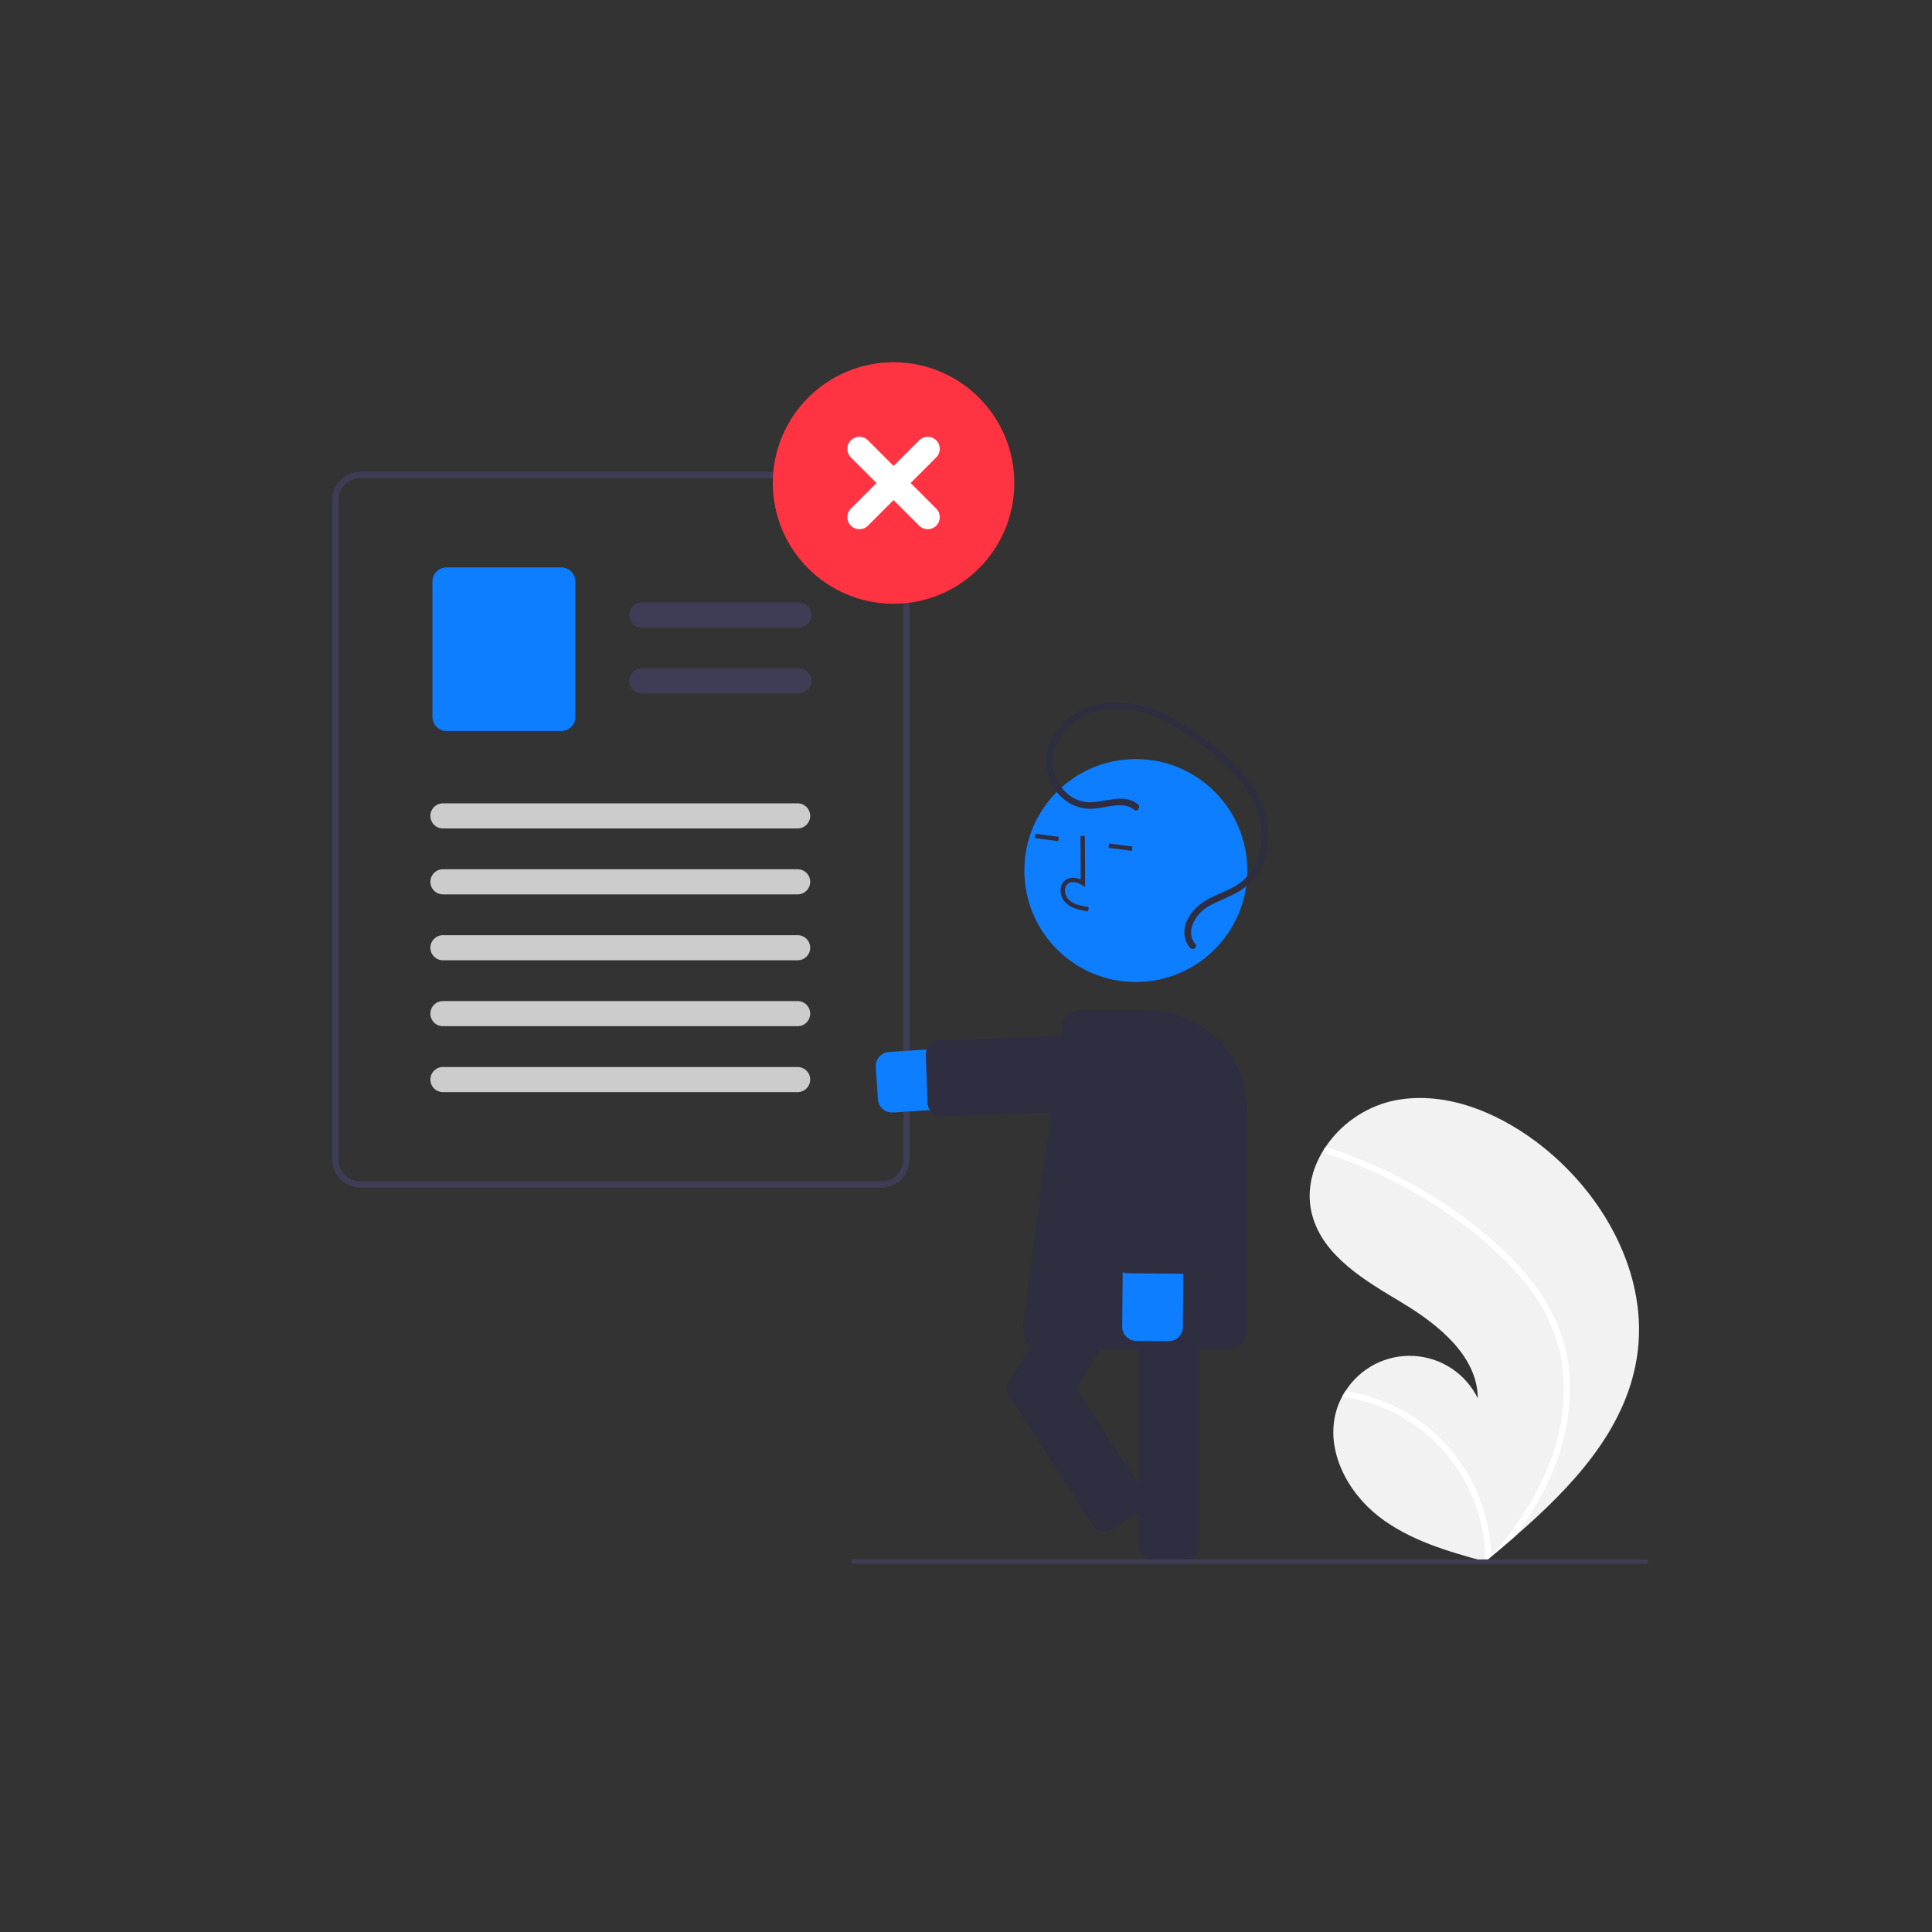 <svg width="320" height="320" viewBox="0 0 320 320" fill="none" xmlns="http://www.w3.org/2000/svg">
<rect x="0" y="0" width="320" height="320" fill="#333333" stroke="none"/>
<path d="M150.304 81.059C149.945 80.207 149.344 79.479 148.575 78.965C147.807 78.451 146.904 78.173 145.98 78.166H59.678C58.438 78.167 57.248 78.66 56.371 79.537C55.494 80.415 55.001 81.604 55 82.845V192.024C55.001 193.265 55.494 194.454 56.371 195.332C57.248 196.209 58.438 196.702 59.678 196.703H145.983C147.223 196.701 148.412 196.208 149.289 195.331C150.166 194.454 150.66 193.265 150.661 192.024V82.845C150.663 82.232 150.543 81.625 150.307 81.059H150.304ZM149.619 192.024C149.618 192.989 149.234 193.914 148.552 194.596C147.87 195.279 146.945 195.663 145.98 195.664H59.678C58.713 195.664 57.788 195.28 57.105 194.598C56.423 193.915 56.039 192.99 56.039 192.025V82.845C56.04 81.881 56.424 80.956 57.106 80.273C57.788 79.591 58.713 79.207 59.678 79.206H145.983C146.71 79.209 147.419 79.428 148.021 79.836C148.623 80.243 149.089 80.821 149.361 81.495C149.414 81.63 149.46 81.767 149.498 81.906C149.58 82.212 149.622 82.528 149.622 82.845L149.619 192.024Z" fill="#3F3D56"/>
<path d="M132.294 103.943H106.298C105.747 103.943 105.218 103.724 104.828 103.334C104.438 102.944 104.219 102.415 104.219 101.864C104.219 101.312 104.438 100.783 104.828 100.393C105.218 100.003 105.747 99.784 106.298 99.784H132.294C132.845 99.784 133.374 100.003 133.764 100.393C134.154 100.783 134.373 101.312 134.373 101.864C134.373 102.415 134.154 102.944 133.764 103.334C133.374 103.724 132.845 103.943 132.294 103.943Z" fill="#3F3D56"/>
<path d="M132.294 114.861H106.298C106.025 114.862 105.754 114.808 105.502 114.704C105.249 114.6 105.019 114.446 104.826 114.253C104.633 114.06 104.479 113.831 104.374 113.578C104.27 113.326 104.216 113.055 104.216 112.782C104.216 112.508 104.27 112.238 104.374 111.985C104.479 111.733 104.633 111.503 104.826 111.31C105.019 111.117 105.249 110.964 105.502 110.86C105.754 110.755 106.025 110.702 106.298 110.702H132.294C132.567 110.702 132.838 110.755 133.09 110.86C133.343 110.964 133.573 111.117 133.766 111.31C133.959 111.503 134.113 111.733 134.217 111.985C134.322 112.238 134.376 112.508 134.376 112.782C134.376 113.055 134.322 113.326 134.217 113.578C134.113 113.831 133.959 114.06 133.766 114.253C133.573 114.446 133.343 114.6 133.09 114.704C132.838 114.808 132.567 114.862 132.294 114.861Z" fill="#3F3D56"/>
<path d="M92.96 121.078H73.963C73.342 121.078 72.748 120.831 72.309 120.392C71.87 119.954 71.624 119.359 71.623 118.738V96.32C71.624 95.7 71.87 95.105 72.309 94.666C72.748 94.228 73.342 93.981 73.963 93.981H92.96C93.58 93.981 94.175 94.228 94.614 94.666C95.052 95.105 95.299 95.7 95.3 96.32V118.738C95.299 119.359 95.052 119.954 94.614 120.392C94.175 120.831 93.58 121.078 92.96 121.078Z" fill="#0D7EFF"/>
<path d="M132.113 137.217H73.364C72.812 137.217 72.283 136.998 71.893 136.608C71.503 136.218 71.284 135.689 71.284 135.138C71.284 134.586 71.503 134.057 71.893 133.667C72.283 133.277 72.812 133.058 73.364 133.058H132.113C132.665 133.058 133.194 133.277 133.584 133.667C133.974 134.057 134.193 134.586 134.193 135.138C134.193 135.689 133.974 136.218 133.584 136.608C133.194 136.998 132.665 137.217 132.113 137.217Z" fill="#CCCCCC"/>
<path d="M132.113 148.135H73.364C72.812 148.135 72.283 147.916 71.893 147.526C71.503 147.136 71.284 146.607 71.284 146.056C71.284 145.504 71.503 144.975 71.893 144.585C72.283 144.195 72.812 143.976 73.364 143.976H132.113C132.665 143.976 133.194 144.195 133.584 144.585C133.974 144.975 134.193 145.504 134.193 146.056C134.193 146.607 133.974 147.136 133.584 147.526C133.194 147.916 132.665 148.135 132.113 148.135Z" fill="#CCCCCC"/>
<path d="M132.113 159.053H73.364C72.813 159.053 72.285 158.833 71.895 158.443C71.506 158.053 71.287 157.525 71.287 156.974C71.287 156.423 71.506 155.894 71.895 155.504C72.285 155.114 72.813 154.895 73.364 154.894H132.113C132.387 154.894 132.657 154.947 132.91 155.051C133.163 155.156 133.392 155.309 133.586 155.502C133.779 155.695 133.932 155.925 134.037 156.177C134.142 156.43 134.196 156.7 134.196 156.974C134.196 157.247 134.142 157.518 134.037 157.77C133.932 158.023 133.779 158.252 133.586 158.445C133.392 158.638 133.163 158.791 132.91 158.896C132.657 159 132.387 159.054 132.113 159.053Z" fill="#CCCCCC"/>
<path d="M132.113 169.971H73.364C72.812 169.971 72.283 169.752 71.893 169.362C71.503 168.972 71.284 168.443 71.284 167.892C71.284 167.34 71.503 166.811 71.893 166.421C72.283 166.031 72.812 165.812 73.364 165.812H132.113C132.665 165.812 133.194 166.031 133.584 166.421C133.974 166.811 134.193 167.34 134.193 167.892C134.193 168.443 133.974 168.972 133.584 169.362C133.194 169.752 132.665 169.971 132.113 169.971Z" fill="#CCCCCC"/>
<path d="M132.113 180.889H73.364C72.812 180.889 72.283 180.67 71.893 180.28C71.503 179.89 71.284 179.361 71.284 178.81C71.284 178.258 71.503 177.729 71.893 177.339C72.283 176.949 72.812 176.73 73.364 176.73H132.113C132.665 176.73 133.194 176.949 133.584 177.339C133.974 177.729 134.193 178.258 134.193 178.81C134.193 179.361 133.974 179.89 133.584 180.28C133.194 180.67 132.665 180.889 132.113 180.889Z" fill="#CCCCCC"/>
<path d="M148 100C159.046 100 168 91.046 168 80C168 68.954 159.046 60 148 60C136.954 60 128 68.954 128 80C128 91.046 136.954 100 148 100Z" fill="#FF3341"/>
<path fill-rule="evenodd" clip-rule="evenodd" d="M155.071 72.929C154.29 72.148 153.024 72.148 152.243 72.929L148 77.171L143.757 72.929C142.976 72.148 141.71 72.148 140.929 72.929C140.148 73.71 140.148 74.976 140.929 75.757L145.172 80L140.929 84.243C140.148 85.024 140.148 86.29 140.929 87.071C141.71 87.852 142.976 87.852 143.757 87.071L148 82.828L152.243 87.071C153.024 87.852 154.29 87.852 155.071 87.071C155.852 86.29 155.852 85.024 155.071 84.243L150.828 80L155.071 75.757C155.852 74.976 155.852 73.71 155.071 72.929Z" fill="white"/>
<path d="M271.097 224.983C269.144 236.999 260.346 246.303 250.979 254.433C249.672 255.569 248.361 256.682 247.047 257.773C247.037 257.778 247.029 257.789 247.019 257.794C246.956 257.846 246.893 257.899 246.834 257.951C246.563 258.176 246.292 258.401 246.023 258.623L246.191 258.676L246.717 258.837C246.537 258.788 246.359 258.74 246.178 258.691C246.124 258.676 246.068 258.663 246.015 258.647C239.804 256.97 233.468 255.129 228.391 251.199C223.124 247.117 219.496 240.158 221.313 233.747C221.552 232.907 221.884 232.096 222.303 231.33C222.474 231.009 222.663 230.699 222.861 230.393C224.062 228.507 225.743 226.976 227.731 225.955C229.72 224.934 231.944 224.462 234.176 224.586C236.408 224.71 238.566 225.426 240.429 226.661C242.293 227.896 243.793 229.605 244.777 231.612C244.688 224.548 238.235 219.396 232.183 215.75C226.129 212.107 219.273 208.17 217.37 201.363C216.309 197.575 217.201 193.674 219.285 190.379C219.35 190.278 219.415 190.178 219.482 190.08C222.038 186.226 225.953 183.478 230.447 182.385C238.831 180.483 247.618 183.986 254.495 189.149C265.563 197.454 273.317 211.322 271.097 224.983Z" fill="#F2F2F2"/>
<path d="M253.315 211.71C255.249 214.049 256.831 216.658 258.012 219.455C259.028 221.959 259.663 224.6 259.898 227.292C260.407 232.822 259.358 238.411 257.266 243.529C255.639 247.414 253.527 251.078 250.98 254.433C249.673 255.568 248.362 256.682 247.048 257.773C247.038 257.778 247.03 257.789 247.02 257.794C246.957 257.846 246.894 257.899 246.835 257.951C246.564 258.175 246.293 258.4 246.023 258.623L246.192 258.676L246.718 258.837C246.538 258.787 246.36 258.74 246.179 258.691C246.125 258.675 246.069 258.663 246.016 258.647C246.024 254.231 244.973 249.877 242.952 245.95C240.931 242.023 237.998 238.638 234.399 236.079C230.798 233.565 226.654 231.937 222.304 231.33C222.475 231.009 222.664 230.699 222.862 230.393C224.545 230.654 226.202 231.063 227.813 231.616C233.57 233.576 238.543 237.337 241.995 242.344C245.1 246.893 246.843 252.234 247.019 257.739C247.236 257.489 247.452 257.235 247.662 256.983C251.659 252.246 255.078 246.949 257.116 241.065C258.898 236.075 259.426 230.724 258.653 225.482C257.743 219.775 254.821 214.738 250.957 210.512C246.82 205.989 241.852 202.145 236.652 198.922C231.326 195.614 225.615 192.97 219.647 191.05C219.512 191.005 219.4 190.911 219.332 190.786C219.265 190.661 219.249 190.515 219.286 190.379C219.31 190.257 219.381 190.15 219.483 190.08C219.536 190.049 219.596 190.031 219.657 190.026C219.718 190.021 219.78 190.03 219.837 190.053C220.574 190.29 221.307 190.533 222.036 190.79C228.106 192.934 233.886 195.824 239.243 199.393C244.417 202.83 249.385 206.871 253.315 211.71Z" fill="white"/>
<path d="M147.75 184.272C147.153 184.271 146.579 184.043 146.144 183.635C145.708 183.226 145.445 182.668 145.406 182.072L145.056 176.74C145.016 176.117 145.224 175.503 145.635 175.034C146.047 174.565 146.628 174.278 147.251 174.238L189.028 171.502C189.687 171.458 190.347 171.545 190.973 171.757C191.598 171.969 192.175 172.302 192.672 172.737C193.168 173.172 193.574 173.701 193.866 174.293C194.158 174.885 194.33 175.529 194.373 176.188C194.417 176.846 194.33 177.507 194.117 178.132C193.905 178.757 193.571 179.335 193.136 179.831C192.701 180.327 192.172 180.732 191.58 181.024C190.987 181.316 190.343 181.488 189.685 181.531L147.908 184.267C147.855 184.27 147.803 184.272 147.75 184.272Z" fill="#0D7EFF"/>
<path d="M155.988 184.959C155.379 184.958 154.795 184.722 154.357 184.3C153.918 183.877 153.661 183.302 153.637 182.694L153.34 174.729C153.328 174.42 153.377 174.112 153.485 173.822C153.592 173.533 153.756 173.267 153.966 173.04C154.176 172.814 154.429 172.631 154.71 172.502C154.991 172.373 155.295 172.301 155.603 172.29L189.958 171.006C190.582 170.982 191.189 171.208 191.647 171.632C192.104 172.057 192.374 172.646 192.398 173.269L192.695 181.234C192.707 181.543 192.657 181.851 192.55 182.141C192.442 182.43 192.279 182.696 192.069 182.923C191.858 183.149 191.606 183.332 191.325 183.461C191.044 183.59 190.74 183.662 190.431 183.674L156.077 184.958C156.047 184.959 156.017 184.959 155.988 184.959Z" fill="#2F2E41"/>
<path d="M196.246 258.378H190.902C190.278 258.377 189.68 258.129 189.238 257.688C188.797 257.247 188.549 256.648 188.548 256.025V211.486C188.549 210.862 188.797 210.264 189.238 209.823C189.68 209.382 190.278 209.133 190.902 209.133H196.246C196.87 209.133 197.468 209.382 197.909 209.823C198.35 210.264 198.598 210.862 198.599 211.486V256.025C198.598 256.648 198.35 257.247 197.909 257.688C197.468 258.129 196.87 258.377 196.246 258.378Z" fill="#2F2E41"/>
<path d="M172.527 234.835L167.957 232.065C167.424 231.741 167.041 231.219 166.892 230.613C166.743 230.007 166.841 229.367 167.164 228.833L190.251 190.745C190.575 190.212 191.097 189.829 191.703 189.68C192.309 189.532 192.949 189.63 193.483 189.952L198.053 192.722C198.586 193.046 198.969 193.569 199.117 194.175C199.266 194.781 199.168 195.421 198.845 195.955L175.759 234.043C175.435 234.576 174.913 234.959 174.307 235.107C173.701 235.256 173.061 235.158 172.527 234.835Z" fill="#2F2E41"/>
<path d="M188.13 162.652C198.328 162.652 206.595 154.385 206.595 144.187C206.595 133.989 198.328 125.722 188.13 125.722C177.932 125.722 169.665 133.989 169.665 144.187C169.665 154.385 177.932 162.652 188.13 162.652Z" fill="#0D7EFF"/>
<path d="M178.134 150.492C177.54 150.297 176.995 149.976 176.535 149.553C176.23 149.251 175.996 148.885 175.847 148.483C175.698 148.08 175.639 147.65 175.674 147.222C175.694 146.917 175.783 146.621 175.936 146.356C176.089 146.092 176.301 145.866 176.555 145.697C177.215 145.273 178.099 145.272 178.998 145.668L178.964 138.46L179.688 138.457L179.728 146.931L179.17 146.58C178.523 146.174 177.599 145.888 176.946 146.307C176.785 146.417 176.651 146.564 176.556 146.734C176.46 146.905 176.405 147.096 176.395 147.291C176.371 147.61 176.415 147.93 176.526 148.23C176.636 148.53 176.81 148.802 177.035 149.029C177.835 149.793 179.001 150.032 180.332 150.245L180.217 150.96C179.51 150.867 178.813 150.71 178.134 150.492Z" fill="#2F2E41"/>
<path d="M171.5 138.096L171.405 138.814L175.271 139.324L175.366 138.606L171.5 138.096Z" fill="#2F2E41"/>
<path d="M183.704 139.707L183.609 140.425L187.475 140.936L187.57 140.218L183.704 139.707Z" fill="#2F2E41"/>
<path d="M203.548 223.436H172.411C171.595 223.435 170.813 223.11 170.236 222.534C169.659 221.957 169.334 221.174 169.333 220.358L175.852 170.371C175.857 169.559 176.184 168.782 176.76 168.209C177.336 167.637 178.116 167.316 178.928 167.317H189.978C194.392 167.322 198.623 169.077 201.744 172.198C204.865 175.319 206.621 179.551 206.626 183.964V220.358C206.625 221.174 206.3 221.957 205.723 222.534C205.146 223.11 204.364 223.435 203.548 223.436Z" fill="#2F2E41"/>
<path d="M195.708 220.771C195.518 221.184 195.214 221.533 194.83 221.777C194.447 222.021 194.001 222.149 193.547 222.146L188.203 222.099C187.894 222.097 187.589 222.033 187.304 221.912C187.02 221.792 186.762 221.616 186.545 221.396C186.329 221.175 186.158 220.914 186.042 220.628C185.926 220.341 185.868 220.035 185.871 219.726L186.234 177.861C186.239 177.201 186.375 176.549 186.633 175.941C186.891 175.334 187.266 174.783 187.736 174.32C188.207 173.858 188.764 173.492 189.376 173.245C189.988 172.998 190.642 172.874 191.302 172.879C191.962 172.885 192.614 173.021 193.222 173.279C193.829 173.536 194.38 173.911 194.843 174.382C195.305 174.853 195.671 175.41 195.918 176.022C196.165 176.633 196.289 177.288 196.284 177.948L195.921 219.813C195.918 220.144 195.846 220.47 195.708 220.771Z" fill="#0D7EFF"/>
<path d="M198.068 209.595C197.879 210.008 197.574 210.357 197.191 210.601C196.807 210.845 196.362 210.973 195.907 210.97L186.78 210.89C186.156 210.884 185.56 210.631 185.123 210.186C184.686 209.741 184.443 209.141 184.447 208.517L184.745 174.14C184.748 173.831 184.812 173.525 184.932 173.241C185.053 172.956 185.229 172.698 185.449 172.482C185.67 172.265 185.93 172.094 186.217 171.978C186.504 171.862 186.81 171.804 187.119 171.807L196.246 171.886C196.555 171.889 196.861 171.952 197.145 172.073C197.43 172.193 197.688 172.369 197.904 172.59C198.121 172.81 198.292 173.071 198.408 173.357C198.524 173.644 198.582 173.951 198.579 174.26L198.281 208.637C198.279 208.968 198.206 209.294 198.068 209.595Z" fill="#2F2E41"/>
<path d="M188.474 133.236C186.006 131.193 182.706 133.125 179.915 132.851C177.244 132.588 175.095 130.238 174.509 127.709C173.826 124.758 175.307 121.761 177.538 119.871C179.982 117.801 183.263 117.157 186.39 117.472C189.974 117.833 193.276 119.438 196.248 121.398C199.116 123.23 201.763 125.388 204.135 127.828C206.261 130.088 208.076 132.795 208.699 135.878C209.264 138.68 208.932 141.803 207.315 144.217C206.457 145.455 205.294 146.45 203.939 147.108C202.527 147.835 201.016 148.364 199.651 149.181C197.585 150.418 195.603 152.937 196.306 155.506C196.457 156.068 196.744 156.583 197.141 157.008C197.618 157.518 198.448 156.816 197.969 156.305C197.129 155.407 197.139 154.189 197.556 153.09C198.054 151.851 198.958 150.819 200.12 150.161C201.55 149.307 203.136 148.767 204.603 147.986C206.008 147.271 207.22 146.228 208.134 144.944C209.861 142.446 210.33 139.229 209.872 136.27C209.376 133.068 207.671 130.182 205.557 127.777C203.256 125.159 200.449 122.96 197.587 120.99C194.516 118.877 191.133 117.106 187.416 116.512C184.195 115.998 180.721 116.418 177.946 118.221C175.356 119.904 173.4 122.752 173.26 125.896C173.215 127.325 173.552 128.741 174.237 129.998C174.921 131.254 175.928 132.305 177.153 133.043C178.41 133.763 179.861 134.07 181.302 133.922C182.842 133.793 184.378 133.292 185.933 133.393C186.636 133.423 187.311 133.681 187.854 134.128C188.394 134.574 189.009 133.678 188.474 133.236V133.236Z" fill="#2F2E41"/>
<path d="M166.763 229.476C166.769 229.436 166.777 229.395 166.786 229.354C166.85 229.052 166.974 228.765 167.15 228.511C167.326 228.257 167.55 228.04 167.811 227.873L172.301 224.976C172.826 224.639 173.463 224.523 174.073 224.655C174.683 224.786 175.216 225.154 175.555 225.678L189.407 247.156C189.746 247.68 189.862 248.318 189.73 248.928C189.598 249.538 189.23 250.071 188.705 250.409L184.215 253.305C183.69 253.643 183.053 253.759 182.443 253.627C181.833 253.495 181.3 253.127 180.961 252.603L167.109 231.126C166.792 230.638 166.669 230.05 166.763 229.476Z" fill="#2F2E41"/>
<path d="M272.643 259H141.366C141.272 259 141.181 258.962 141.114 258.895C141.047 258.829 141.01 258.738 141.01 258.643C141.01 258.549 141.047 258.458 141.114 258.391C141.181 258.324 141.272 258.286 141.366 258.286H272.643C272.737 258.286 272.828 258.324 272.895 258.391C272.962 258.458 273 258.549 273 258.643C273 258.738 272.962 258.829 272.895 258.895C272.828 258.962 272.737 259 272.643 259Z" fill="#3F3D56"/>
</svg>
